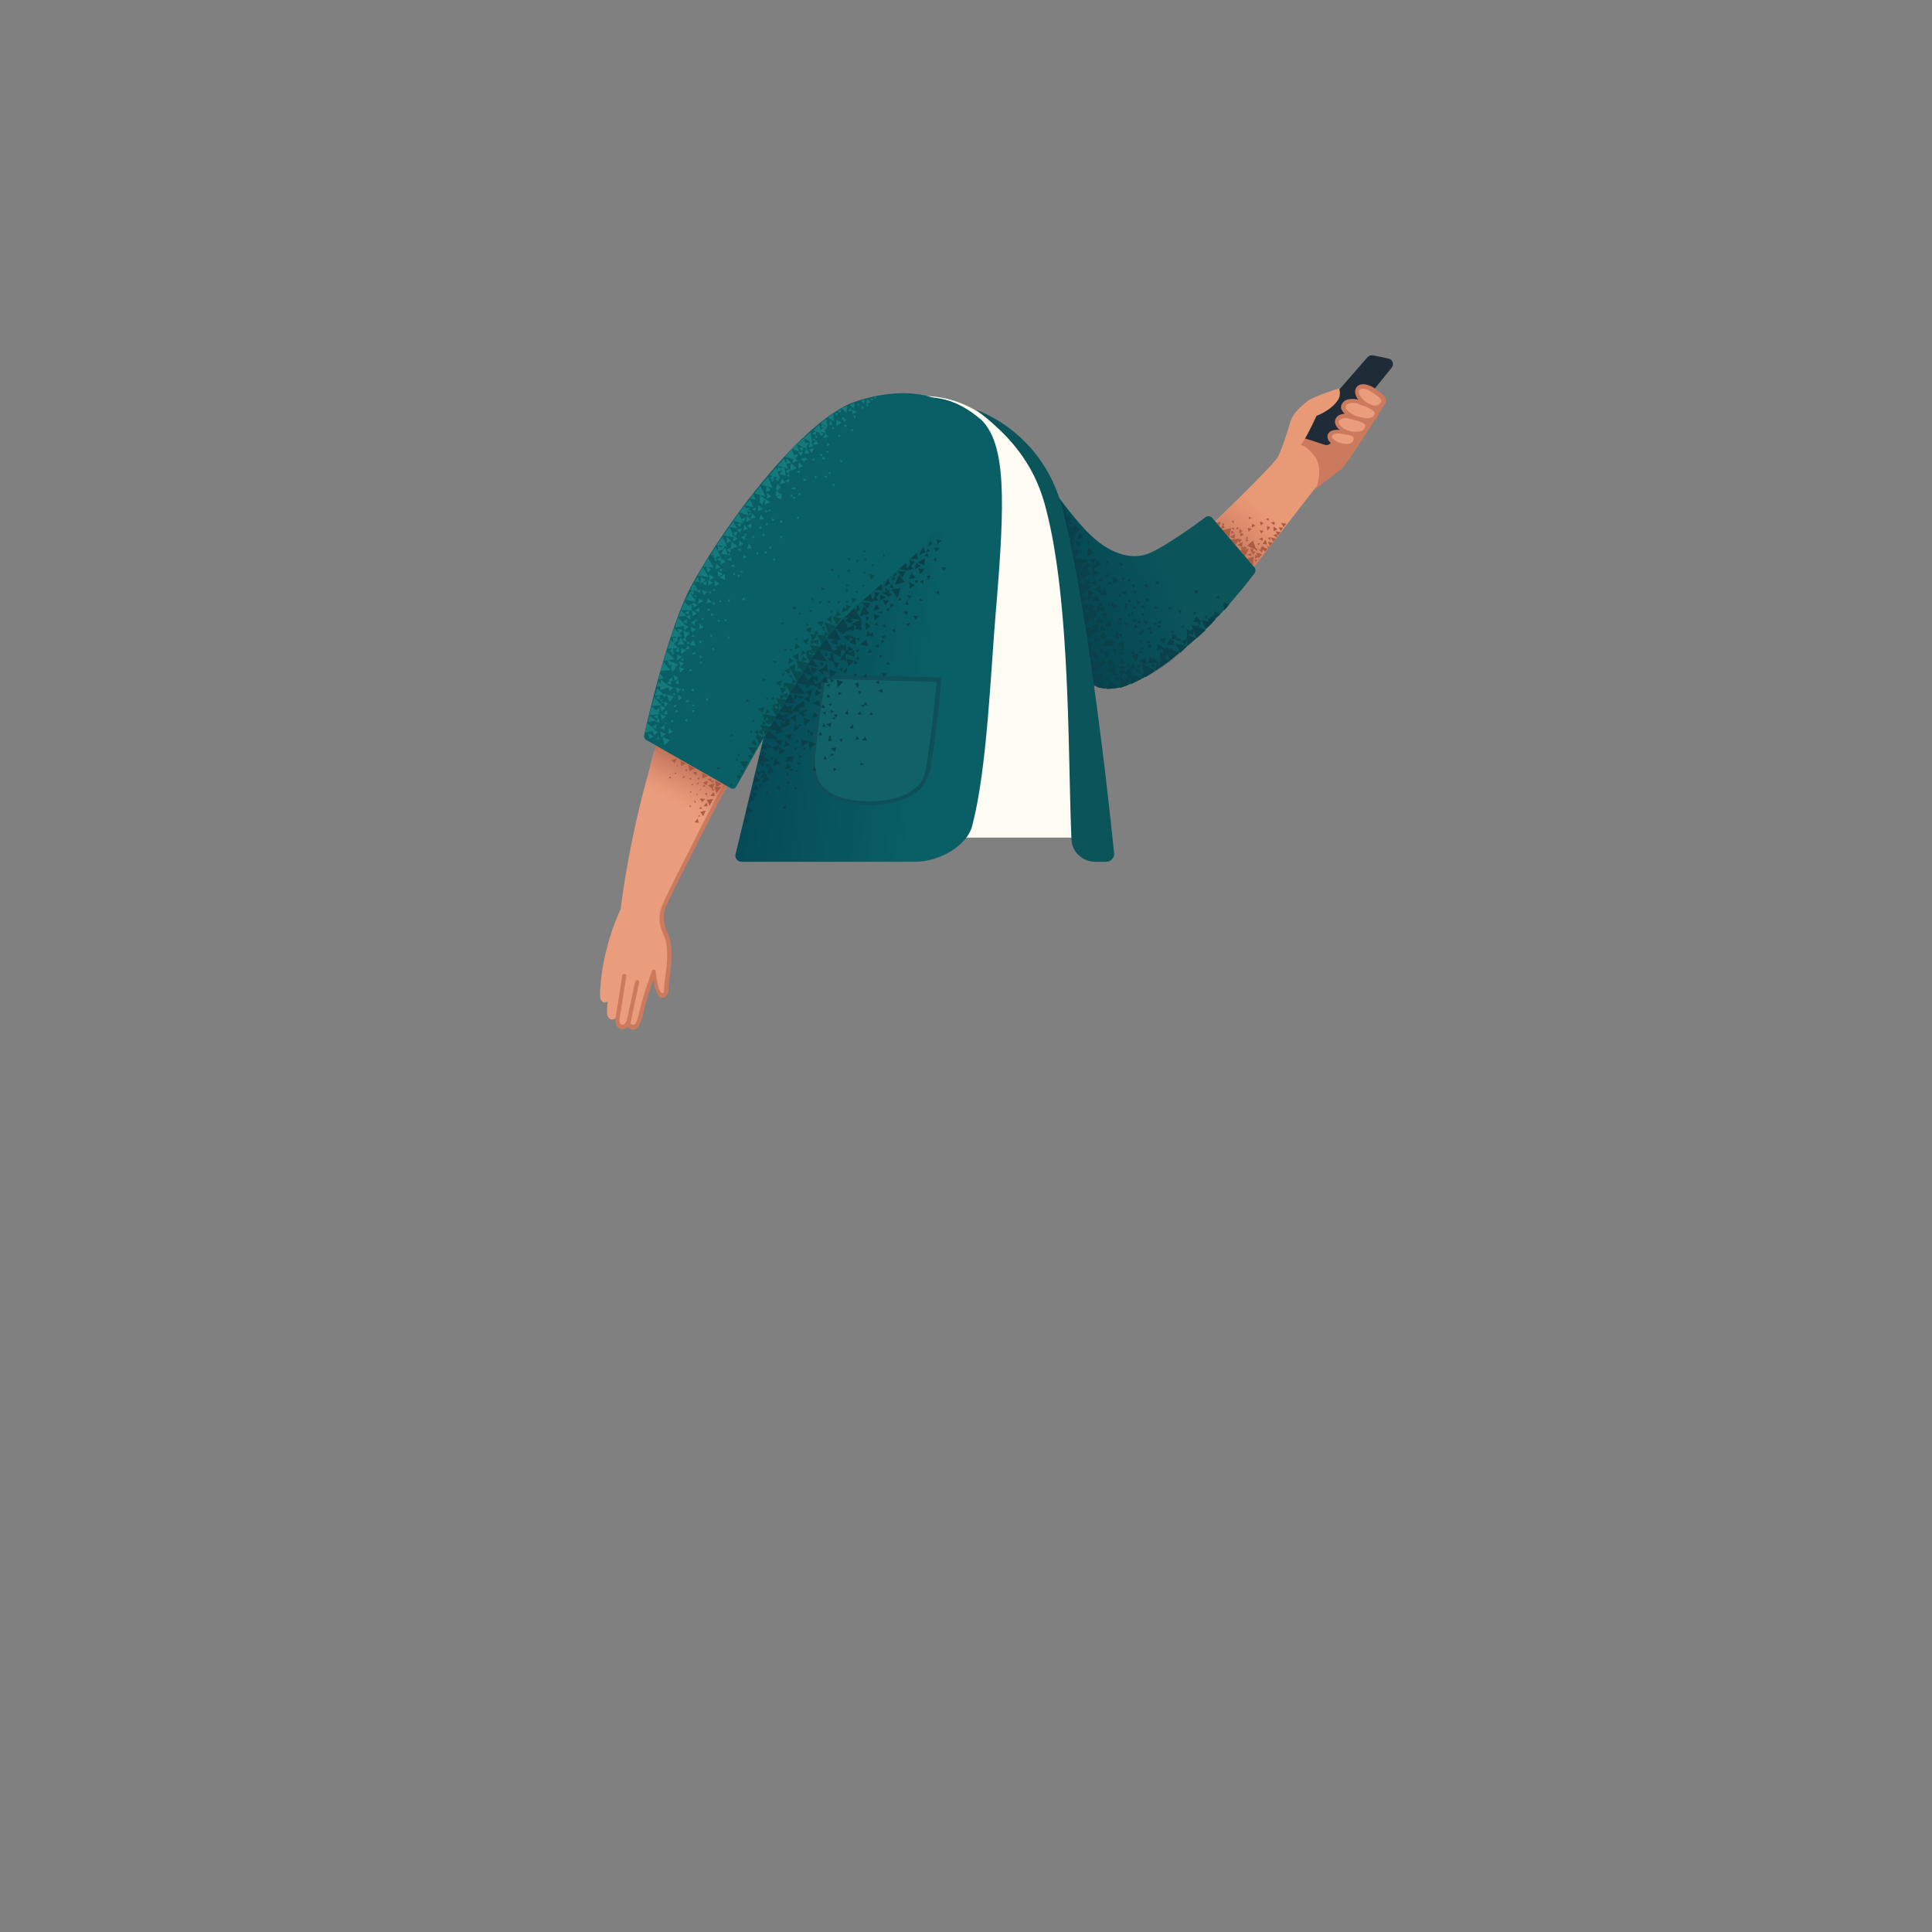 <svg xmlns="http://www.w3.org/2000/svg" viewBox="0 0 480 480" xmlns:v="https://vecta.io/nano"><rect x="0" y="0" width="480" height="480" fill="#808080" stroke="none"/><path d="M324.9 122.8l2.8-2 5.6-4.3c1.4-1.1 10.5-15.7 10.5-15.7l-8-3.3-9.8 6.4-4.2 7.7 3.1 11.2z" fill="#cc7a5e"/><path d="M341.2 88.3l3.8.8c1 .2 1.4 1.4.8 2.2l-15.2 18.8c-.4.4-.9.6-1.5.4l-6.5-2.1 17.2-19.7c.4-.4.9-.5 1.4-.4z" fill="#1f2b36"/><path d="M300.3 131.1s15.8-15.2 17.2-17.6c.7-1.2 2.5-6.5 3-8.4.6-2.4 2.7-4.1 4.3-5.4s7.9-3.2 7.9-3.2.6 1.6-.3 2.9c-1.8 2.7-5.3 3.9-5.3 3.9s-1.9 4.1-2.9 5.7l-1 1.6s1.1-.2 3.4 2.7c2.2 2.9.6 7.4.6 7.4l-16.7 21.5-10.2-11.1z" fill="#e89976"/><path d="M337.3 96.7c.8-1.3 2.9-.4 3.7.2s3.5 1.9 2.6 3.3-2.1 1.5-3.9.5-3-2.9-2.4-4z" fill="#ea9d7d"/><path d="M341.8 101.8c-.8 0-1.6-.4-2.3-.7-1.9-1-3.4-3.2-2.6-4.7h0c.3-.5.7-.8 1.3-.9 1.1-.2 2.5.4 3.2.9.1.1.3.2.5.4.9.6 2.2 1.4 2.4 2.4.1.4 0 .8-.2 1.2-.7 1.1-1.5 1.4-2.3 1.4zm-4.1-4.9c-.4.7.5 2.4 2.2 3.3 1.8 1 2.6.6 3.2-.3.1-.1.1-.3.1-.4-.1-.6-1.3-1.4-2-1.8-.2-.2-.5-.3-.6-.4-.5-.4-1.6-.9-2.4-.7-.1 0-.3.1-.5.3z" fill="#cc7a5e"/><path d="M332.1 104.7c.3-1.5 2.6-1.4 3.5-1.1s4.5.7 4.1 2.4-1.9 1.9-4 1.7c-2-.4-3.8-1.8-3.6-3z" fill="#ea9d7d"/><path d="M336.9 108.2c-.4 0-.8 0-1.2-.1-2.2-.4-4.3-2-4-3.6h0c.1-.5.4-1 .9-1.3 1-.6 2.5-.4 3.2-.2.2.1.4.1.7.2 1.2.3 2.9.7 3.5 1.7a1.64 1.64 0 0 1 .2 1.2c-.4 1.7-1.7 2.1-3.3 2.1zm-4.3-3.4c-.1.8 1.3 2 3.2 2.4 2.2.2 3.1-.1 3.4-1.3 0-.2 0-.3-.1-.4-.4-.6-2-1-2.9-1.2-.3-.1-2.05-.83-3.2-.1-.2.1-.3.3-.4.6z" fill="#cc7a5e"/><path d="M330.4 108.4c.2-1.3 2.3-1.2 3.1-1s3.5.4 3.2 1.8c-.3 1.5-1.3 1.9-3.1 1.6-1.8-.2-3.4-1.4-3.2-2.4z" fill="#ea9d7d"/><path d="M334.6 111.4c-.4 0-.7 0-1.1-.1-1.3-.1-2.6-.8-3.3-1.7-.3-.4-.4-.9-.4-1.3.1-.5.3-.8.7-1.1 1-.6 2.5-.4 3-.3.1 0 .3.1.5.1.9.2 2.3.4 2.9 1.2a1.39 1.39 0 0 1 .2 1.1c-.2 1.7-1.4 2.1-2.5 2.1zm-2.1-3.7c-.5 0-1 .1-1.3.3-.2.1-.3.2-.3.4h0c0 .2.1.4.2.5.4.5 1.3 1.1 2.6 1.3 1.9.3 2.4-.2 2.6-1.2v-.3c-.3-.5-1.6-.7-2.2-.8-.2 0-1.3-.2-1.6-.2zm-2.1.7h0z" fill="#cc7a5e"/><linearGradient id="A" gradientUnits="userSpaceOnUse" x1="314.135" y1="126.887" x2="300.893" y2="141.89"><stop offset="0" stop-color="#cc7a5e" stop-opacity="0"/><stop offset="1" stop-color="#aa5f4b"/></linearGradient><path d="M314.6 121c7.5 5.8 5.3 9.2 5.3 9.2l-8.7 11.1-9.6-11.3 9.6-9.4c.8-.6 2.5-.3 3.4.4z" fill="url(#A)"/><path d="M333.9 100.6c.6-1.4 3.2-1 4.2-.6s4.7 1.5 3.9 3.1-2.3 1.5-4.5.9c-2.3-.5-4.2-2.2-3.6-3.4z" fill="#ea9d7d"/><path d="M339.8 104.9c-.8 0-1.6-.2-2.5-.4-1.7-.4-3.3-1.4-3.9-2.6-.3-.5-.3-1.1 0-1.5.8-1.8 3.8-1.3 4.8-.9a.76.76 0 0 1 .4.2c1.6.6 3.3 1.3 3.8 2.4.2.4.1.8-.1 1.2-.4 1.2-1.4 1.6-2.5 1.6zm-3.8-4.8c-.7 0-1.4.2-1.6.7h0c0 .1-.1.3 0 .7.4.7 1.6 1.7 3.2 2 2.4.7 3.4.5 3.9-.6.1-.1.1-.3 0-.4-.3-.8-2.3-1.5-3.2-1.8-.2-.1-.3-.1-.5-.2-.4-.3-1.1-.4-1.8-.4zm-2.1.5h0z" fill="#cc7a5e"/><g fill="#ad5c44"><path d="M310.9 137.4v.8l-1-.4zm3.9-1.7l.6.1-.3.5zm-4.4-7.4l.5.5-.7.2zm-4.1 5.8l.4-.2.1.6zm6.3 1.4l-.1-.6.6.1zm2.4-1.9l.7-.1-.2.8zm4.6-3.5l-.7.9-.6-1.1zm-3.4 4.7l-.7.9-.5-1.1zm2-2.6l-.7.8-.6-1zm-4.5 1.3v.9l-.9-.5zm-.7-3.9l.9.3-.6.7zm1.8 5.7l-1.1-.2.7-1zm-.9-3.4l-.5.7-.5-.9zm-7.9-.1l.7.5-.9.4zm12.8-.7l-.6.8-.5-.9zm-8.2 5.1l.9.3-.6.8z"/><path d="M311 136.9l.9.2-.6.8zm6.4-4.2l-.2.9-.9-.7zm-8.4 3l.8.4-.8.6zm8-1.9l-.7.8-.6-1.1zm-5.9-3.7l.8.5-.9.5zm.8 7.7l.8.5-.9.5zm-2.1 1l1.7-.5-.2 2.1zm-1.8-4.9l-1 1.5-1.3-1.4z"/><path d="M306.9 132.6l-.2 1.2-1.2-.4zm1.8 2l-.1 1.3-1.2-.5zm3 4.4l.6.1-.3.6zm-4.4-8.1l.5.4-.7.3zm-1.3.4l.5-.3.1.7zm0-1.7l.5-.3.1.7zm3.3 8.6l-1.2-1.5 2.2-.4zm2.4-1.9h.7l-.2.7z"/><path d="M303.5 130.2l.6-.2v.7zm6.1 4.4l-.1-.6.7.2zm.5-.7h-.6l.3-.6zm7.3-2.4l-1 .5v-1.2zm-2.2-2.8v.7l-.7-.4zm-5.2 2.4l.9.3-.7.7zm-1.7 4.7l.9.3-.6.8zm-.7-2l.9.3-.7.8zm6.6 2.9l-1.1-.3.6-.9zm2.5-7.1l-.1.9-.9-.7zm-8.7 1.8l.7.6-.9.5zm-4.4-.9l.7.5-.9.5z"/><path d="M314.7 130.7l.9.3-.7.8zm-1.2 7l-.8 1-.6-1.4zm.3-1.2l-.3.8-.7-.7zm-10.1-4.8l2.2-.5-.5 2.3zm-1.5-1.8l1-.3-.2 1.1zm12.8 6.5l-.8.7-.4-1.2zm-6.8-4.1l.8.5-.9.5zm1.6 3.3l1.5-1.3.8 2.3z"/></g><path d="M254.7 111.9s10.5 15.6 16.2 21c5.6 5.4 11.1 6.2 15 4.4 4.1-1.9 11.1-6.9 13.6-8.8.5-.4 1.3-.3 1.7.2l10.4 12.2c.4.4.4 1.1.1 1.5-2.4 3.2-12.1 15.7-23.6 23.4-12.8 8.6-15.6 5.6-25.4-1.4-13-9-8-52.5-8-52.5z" fill="#0a545a"/><linearGradient id="B" gradientUnits="userSpaceOnUse" x1="288.718" y1="139.265" x2="245.769" y2="157.581"><stop offset="0" stop-color="#00394a" stop-opacity="0"/><stop offset=".998" stop-color="#00394a"/></linearGradient><path d="M291.5 134.3l13.2 16.3s-9.6 12-18.5 16.7c-6.2 3.3-12.2 7.1-19.9-1-13.7-14.4-3.6-43.3-3.6-43.3s4.5 7.3 10.4 11.8c2.6 2 5.7 3.2 8.4 3.5 3.7.3 10-4 10-4z" fill="url(#B)"/><g fill="#0a4049"><path d="M271.8 140.4l.4-1.6-1.4.2zm-4.8-6.7V132l-1.4.6zm3 4.5l1.7-.9-1.3-1.1zm-4.3-7.8l.8-.3-.9-.5z"/><path d="M264 126.3l.7-.1-1.1-1.4zm2 8l1.1-.3-1-1.4zm1.3-.2l2-.4-1-1.4zm-.9-2l1.7-.8-1.3-1.2zm3.1 9.4l1.7-.9-1.4-1.1z"/><path d="M268.7 142l1.8-.6-1.2-1.3zm5.7 10.2l-.1-1.7-1.3.8zm-2.8-10.2l.8-1.5-1.5-.1zm2.1 8.8l.1-1.1-1 .3zm.7 5.2l-1-.3.1.9zm5.3-5.6l-.5.8.8.1zm5.2 5.9l1.1.3-.1-.9zm-5.2-.6l.5-.8-.8-.1zm4.3 6.5l-.7-.7-.3.8zm-19-34.3l-.2-1.7-1.3.7zm1.3 8.8l.9-2.3-1.4-.2z"/><path d="M266.8 138.9l1.5-2-2.1-.6zm14.5 15.6h1.1l-.5-.9zm-6.5-15.3l.1.9.7-.4zm9.3 14l.2-.9-.8.2zm-13.7-17.8l.3-.9-.8.1zm-4.2-6.7l-2-1.2.8 3.2z"/><path d="M268.5 131.4l-3.5-.8.6 3.2zm1.7 7.8l-3.6-.7.7 3.2z"/><path d="M270.7 142.3l-3.4-.7.6 3.2z"/><path d="M271.4 145.5l-3.5-.8.5 3.4zm-4.4-11.1l.9 1.4.8-1.2zm4.9 6.6l1.8-.7-1.2-1.2zm-.5.3l.1 1.9 1.5-.8z"/><path d="M268.4 147.9l.3 1.8 1.6-1zm1.7-1.5l.5 1.9 1.3-1.1zm-.7-2.9l.2 2 1.5-.8zm4.8.9l-.7-.9-.5.9zm4.3 3.1l-.9.4.7.5zm-.4-7.8l.2 1 .7-.5zm6.6 9.9l1-.6-.9-.5zm-3.8 3.7l-.2-.9-.7.5zm7.7.9l-.9.1.4.7zm-15-6.8l-.3-2-1.5 1zm2-4.6l-.9-.2.2.8zm6.7 6.3l.3 1.1.8-.6zm-2.3-4.7h.9l-.3-.8zm-3.2 7l.2-.9-.8.2zm-8-8l2.4-.7-1.5-1.7zm-1.2-1.5l1.6-.9-1.3-1z"/><path d="M270.8 144.9l1.5.6-.1-1.4zm-3-7.9l.8.5.1-.8zm5.8 23.4l2 .1-.6-1.6zm10.4-14.9l1.1.5v-1zm-5.1-1.2l.6-.7-.8-.2zm3.5 6.9l-.6-.7-.4.7zm-3.7-4l1 .6.1-1zm-2.3 2.3l-.4.9h.8zm5.4-1.8l.6-.7-.8-.3zm-5.2-4.4v1.6l1.3-.6zm-2.3 12.2l2 .3-.5-1.7zm-1.1-7.8l1.9.2-.5-1.6zm5.2 7l.4-1.1h-1zm-1.2 5.1l-.8-.6-.2.8zm6.9-3.5l-.7.6.7.4zm2.8-11.2h1.1l-.4-.9zm-5.2 1l.3-.9-.9.2zm6 4.9l-.8-.4v.8zm-3.2-.1l-.7-.7-.3.8zm-7.7-.9l.2 1.1.9-.5zm-1.7-4.9l1 .1-.3-.8zm-4 6.6l.3-.9h-.8zm8.3-1.8l.3.8.6-.6zm4.6 4.3l.7 1.1.7-.9z"/><path d="M280.2 149.7l1-.2-.6-.7zm-1.5 8.7v-1.1l-.8.4zm-6.9-9.9l-1.4-.9-.2 1.5zm-.5 3.7l.2-1.6-1.4.5z"/><path d="M272.3 150.9l-1.4-.9-.2 1.4z"/><path d="M270.2 151.1l1 2.4 1.6-1.6z"/><path d="M268.7 149.8l.4 2.4 2.4-1.7zm3.5 2.4l1.9-.8-1.3-1.2zm0 2.8l1.9-.4-1.1-1.4zm2.5-1.2l.3-1.6-1.4.3zm-2.9.5l.1-1.6-1.3.5zm2-6.6l.8.4v-.8z"/><path d="M272.7 152.6l-3.5-.5.3 3.2zm1 2.4l-.4 1.8 1.5-.3zm3.9-.4l.4.9.6-.6zm-2.4-4.1l.8-.1-.4-.7zm-2.7 6l.7-1.5-1.9.5zm10.4.4l.2 1 .7-.6zm-2-4.3h.8l-.3-.7zm-3.1 6.3l.2-.8-.7.1zm-6.6-.3l.5-1.4-1.3.1zm.5-1.6l.8.4v-.8z"/><path d="M274.5 171.1l-.6-2.5-1.4 2.1zm-1.4-14.4l-3.5-1.1.3 3.2zm-3.1 2.4l.3 1.9 1.4-.9zm1.8-1.2l.2 2 1.5-.9zm6.4.1l-.6-1-.6.9zm3.7 3.7l-.9.3.5.7zm.8-7.7l.1 1 .7-.4zm-6.1 6.8l-.3-2.1-1.5 1zm-1.7-1.9l-.6-2-1.3 1.3zm-1.5-9.4l-1-1.8-1.1 1.5zm6 11.8l-.3-2-1.5 1zm6.8 3.4v1.2l.9-.5zm-1.4-5l1 .1-.3-.8zm-4.5 6.3l.4-.9h-.8zm-5.5-4.1l-1.4-.9-.2 1.5zm-2 2.2v-1.7l-1.3.7z"/><path d="M275.1 164.6l-1.5-.7v1.5zm-.4 2.1l2.5.7-.3-2.2zm-4.4-6.1l.4 2.9 2.1-1.3zm4.9 5.2l1.7-1-1.4-.9zm-.8-2.1l1.5-1.2-1.5-.8zm4.1 4.5l1.2-1.4-1.7-.5zm6.4-3l-.3-1.9-1.5.9zm-5.3-.4l-1.1-1.2-.6 1.3z"/><path d="M277.7 167.9l-.8-1.4-.8 1.2zm-1.2-6.4l.8.5v-.9zm-2.2 3.5l-3.5-1 .3 3.4zm5 2l1 1.5.8-1.3z"/><path d="M281.5 163.5l.9.4.1-.9zm-4.6-1.2l.5-.6-.7-.3zm3 6.3l-.5-.6-.4.6zm-1.6-6.8l1-.3-.6-.7zm-4.2 2.2v-.8l-.8.3zm6.4 2.7l-.8-.1.1.7zm-.9 2.9l.8-.4-.6-.5zm-5.2-2l-3.2-.2.6 3.1z"/><path d="M278.3 170.9l2-.7-2-2.3zm3.1-3.3l-.9-1.7-1 1.4zm-1.8-2.1l-1.7.1.8 1.3zm-3.6 2.6l-1.6.1.7 1.3z"/><path d="M280.9 168.2l-1.7.3.9 1.2zm-2.5-.2l-1.6.4.8 1.1zm-2.7 1l-.7 2.2 3-.4zm4.9-2.6l1.7-.4-.9-1.3zm-2.1-3.4l.7-.7-.9-.4zm-2.7 4l-.4-.8-.5.7zm7-.8l-.8.3.5.6zm-1.1-10l1-.4-.7-.6z"/><path d="M277.7 158.7l-.1-.9-.7.4zm6.6 2.3l-.8-.2.2.8zm.9 6.5l-1.5.1.1 1zm-2-.2v-.9l-.7.3z"/><path d="M280.5 167l.5 3 2.7-1.4zm3.2-2.2l.8 3.5 2.5-1.6z"/><path d="M287 166.7l1.6-1.1-1.3-.7zm-1.9-1.7l1.8-.7-1.2-1.2zm-1.6.3l-1.1-.1.3 1zm5.2-.8l-.3.9.8-.1zm-5.8-5.2l.8.5.1-.8zm.1 3l-1.9.6 1.2 1.4zm7.6-2.8l1 .6.1-1zm-4.9-1.8l.7-.7-.8-.3zm2.5 7.3l-.5-.8-.5.6z"/><path d="M286.5 163.2l-.4 1.6 1.5-.3zm3.4-1.4l-1.4.8 1.2.9z"/><path d="M288.2 161.8l.1 1.6 1.3-.6z"/><path d="M289.1 163.6l1.9-1.9-2.2-.8z"/><path d="M288.2 165.9l2.4-1.7-2.2-1.3zm1.1-4.8l-1.6-1.1-.3 1.7zm2.6-.9l-1.2-1.5-.8 1.5zm-2.1-1.8l-1.6.4.9 1.1zm1.6 2.4l-1.5.6 1 1zm-5.8.1l.3-.9-.8.1z"/><path d="M289.5 160.7l1.1 3.5 2.4-2zm1.4-1.6l1.6-.6-1.1-1.1zm-3-2.8l.5-.9-.9-.1zm-1.7 4.5l-.6-.6-.3.7zm6.6-2.4l-.7.5.6.4zm-2.4-6.8l.8-.6-.8-.4zm-3.1 3.7l-.3-.8-.5.6zm7 0l-.8.2.4.6z"/><path d="M295 158.8l-1.4.5.9.9zm-1.5.6l-.2-.9-.6.5zm-1.4.5l1.1 2.3 1.7-1.6zm4.4-3.7l-1.4.9 1.3.8z"/><path d="M294.8 156.3l.2 1.6 1.3-.8zm9.4-4.7l1.2-1.4-1.5-.5z"/><path d="M295 160.5l2.2-1.9-2.3-1zm7-6.6l-1.9-.3.5 1.6zm-3.5.6l-1.3-1.4-.7 1.5zm-.5.7l-1.5.6 1.1 1z"/><path d="M296 155.2l1.3 3.4 2.3-2.1zm5.5-1.7l1.6-.7-1.2-1zm-8.4-1l.5-.9h-.9zm-1.3 4.6l-.6-.6-.3.8zm6.4-2.7l-.7.4.7.5zm-.8-6.8l.1-1-.9.2zm-.1 4.7l-.7-.3v.8zm5.5-4.4l-.6.6.7.3z"/><path d="M302 152.8l-1.4.6 1 .9zm-2 .8l-.2-.8-.6.5zm-1.5.4l1.1 2.3 1.7-1.6z"/></g><path d="M265.5 139.7c-.8-4.2-2.4-8.5-4.2-12.9-7.4-17.7-18.3-29-33.2-28.4-3.6.1-15 2-21.4 28.4-.9 3.3-15.5 81.3-15.5 81.3h79.3c0 0-4.9-67.5-5-68.4z" fill="#fffdf3"/><path d="M259.7 125.8c6.3 23.2 5.6 62.4 6.5 82.7.1 3.1 2.7 5.6 5.9 5.6h2.73a1.96 1.96 0 0 0 1.96-2.16c-1.1-10.84-6.32-59.74-12.78-85.34-4.6-18.3-19.4-24-21.5-24.8 8 6.2 14.2 12.8 17.2 24z" fill="#0a545a"/><linearGradient id="C" gradientUnits="userSpaceOnUse" x1="234.2" y1="159.727" x2="153.151" y2="149.542"><stop offset="0" stop-color="#0a5f66"/><stop offset=".998" stop-color="#00394a"/></linearGradient><path d="M247.5 150.9c2.2-26.4 2.5-40.5-3.7-46.6-6.8-5.8-11.8-5.8-17.4-5.6-3.6.1-16.7 1.7-23.1 28l-20.56 85.56c-.23.94.5 1.84 1.45 1.84h43.3c5.5 0 12.8-3.7 14.1-9.1 3.7-14.3 4.5-37.7 5.9-54.1z" fill="url(#C)"/><path d="M233.3 168.9s-1.4 15-2.9 22.8c-1.1 5.6-7.6 8.3-16.2 7.8s-12.5-4.1-12.2-10.5 2.7-20.8 2.7-20.8l28.6.7z" fill="#106268"/><path d="M216.2 200c-.6 0-1.3 0-2-.1-8.7-.5-13-4.2-12.7-11 .3-6.4 2.7-20.7 2.7-20.9l.1-.4 29.6.7v.5c0 .2-1.4 15.1-2.9 22.8-1.1 5.3-6.7 8.4-14.8 8.4zm-11.1-31.3c-.4 2.4-2.4 14.6-2.6 20.3-.3 6.2 3.5 9.5 11.7 10 8.7.5 14.7-2.3 15.7-7.4 1.3-6.9 2.6-19.5 2.8-22.2l-27.6-.7z" fill="#0e4f59"/><g fill="#0a4049"><path d="M210.4 162.1l1.6-.8-1.2-.8zm-.9-4.6l1.3-1-1.3-.6zm4.2 2.6l2 .5-.5-1.8zm-1.3-1.9l-1.4 1.4 1.7.6zm-.1-2l1.8.4-.3-1.7zm-8.6 13.3l2 .2-.5-1.7zm6.1-15.4l1.7.9.1-1.7zm4.4-4.4l1.2 1.6.8-1.5z"/><path d="M207.9 156.5l1.6 1.2.4-1.6zm1.5 1.6l1.4 1.2.6-1.6zm1-2l1.7.8.1-1.7zm-2 5l1.9.6-.2-1.7z"/><path d="M207.5 160.9l1.7.8.1-1.7zm7.6-4.4l1.3-1.1-1.4-.6zm3.5-7.3l1.5-.8-1.3-.8zm-1.3 4.9l1.3-1-1.5-.6zm4.5-10.7l1-.6-.4-.6zm-2.2 2.3l1.5-.7-.5-1.3zm.3 4.8l1-1.3-1.5-.2zm-2.3-1.9l1-1.3-1.4-.3zm-8 14.3l1.6-.5-1-1zm5.6-8.6l.8-.8-.9-.4zm-3 4.4l-.5-.9-.5.7zm7.8-.8l-1 .3.6.6zm-2.6 11.6l1 .5v-.9zm-5.1-1.3l.6-.7-.8-.2zm3.3 7l-.6-.8-.4.8zm1.1-18.2l-.6 1 1 .1z"/><path d="M218.4 152.1l.7.5.2-.8zm-7.2 2.6l.8-.4-.7-.5zm1.2-2.2l1.2-1.1-.5-1.1zm1.2.6l2.4-.7-1.4-1.8zm-2 1.9l2.3 1.2.1-2.3zm5.4-3.3l1.6-.4-.9-1.2zm-.5-2.3l1.7-.2-.8-1.2zm.8 11l.9.6.2-1z"/><path d="M213.3 163l-.7.8.9.1zm5.7-3.1l.8-.6-.8-.4zM206.3 188l.9-.5-.7-.4zm-17.8 7.5l.9-.3-.6-.6zm26.5-39.9l.8-.5-.6-.5zm-1-1.5l-1.8-3.1-2.3 2.4zm-2.9 2.7l-1.6-3.2-2.1 2.6zm8.1-9.4l1.8.9v-1.8z"/><path d="M219.3 146.6l-.3-1.5-1.7 1.5zm2.8-.4l-.6-1.1-.5.9zm-20.3 32.2l1.4-.5-.9-1zm15.1-28.8l-.6-2.1-1.9 1.6zm-8 9.4l-1.5-2.9-1.9 2.5zm-1.8 3l-1.8-3.3-2 2.6z"/><path d="M205.5 164.3l-2.1-3-1.8 2.4zm10-7.7l-.2 1.6 1.4-.4zm-5.1 5.9l1.9.7-.1-1.7zM198 175.1l1.8.8v-1.8z"/><path d="M202 174.7l1.7.8-.1-1.6zm7.9-12.4l-1.2 1.5 1.6.5zm-8.1 1.4l-1.2 1.5 2.8.6zm3.6 1.3l-1.3 1.5 1.7.5zm1.5-2.5l-1.2 1.5 1.6.5zm2.3 4.6l.2-1.2-.9.2zm0 5.2l-.9-.4v.8zm6-5l-.7.8.9.2zm-10.9-1.7l.3-1.1-1 .2zm0 5.3l-.9-.5v.9zm6.1-5l-.7.7.8.3zm2.6 11.6l1.1.1-.4-.9zm-5.3.8l.4-.8h-1zm5.8 5.2l-.8-.5-.1.9zm-7.2-15.1l1.6-1.5-1.9-.6zm1.8 2.4l1.4-1.4-1.6-.5z"/><path d="M201.8 167.6l1.4-1.4-1.7-.5zm8.9-1.9l1.5-1.5-1.8-.5zm-10.8 14.6l1.4-1.4-1.6-.6zm21.2-15.3l-.6-.6-.3.7zm-8.8-1.1l-.2 1.1 1-.1zm.3-5.2l.9.4.1-.8zm-6.2 4.5l.7-.7-.8-.3zm19-15.3l.6.9.6-.8zm-3.9-3.6l1-.5-.6-.5zm-.6 7.7l-.1-1-.7.5zm3.6-.1l.6.9.6-.8zm-3.8-3.7l.9-.4-.5-.5zm-.6 7.7l-.1-.9-.8.5zm2.9-14l1.2 1.6.8-1.5zm4.3-.5l1.5-.8-1.2-.8zm-1.3 4.9l1.3-1-1.4-.6zm4.5-10.6l1.1-.7-.5-.6zm-2.2 2.2l1.6-.7-.5-1.3zm.3 4.8l1.1-1.3-1.5-.2zm-2.3-1.9l1-1.3-1.4-.3zm-5 10.3l.8-.8-.9-.4zm-3 4.4l-.5-.9-.5.7zm7.8-.7l-1 .2.6.7zm-.7-5.6l-.6 1 1 .1z"/><path d="M227.2 144.3l.6.6.3-.8zm-7.3 2.6l.8-.4-.7-.5zm2.4-1.6l2.5-.7-1.4-1.8zm.7 3.3l.7-2.5-2.3.3zm2.8-4.7l1.6-.4-.9-1.2zm-.6-2.2l1.7-.3-.8-1.2zm2.8-2l1.7.8.1-1.8zm0-.8l-.3-1.6-1.6 1.5z"/><path d="M230.8 138.4l-.5-1.1-.6.9zm-5.2 3.4l-.6-2.1-1.9 1.6zm8.3-.9l.6 1 .6-.9zm-3.8-3.6l.9-.4-.5-.6zm-.6 7.8l-.2-1-.7.4zm1.2-1l.5-1.1h-1zm-1.4 5.1l-.7-.6-.2.7zm4-2.5l-.8.5.8.5zm-.7-8.2l-.8.6.8.4zm.8-2.3l-1.3-.2.4 1.1zm.5-2l-1.3-.1.4 1.1zm-7 18.8l.6 1 .6-.9zm-3.8-3.7l.9-.3-.5-.6zm-.6 7.8l-.2-.9-.7.4zm-11.9 19.3l-.7.9.9.3zm2.5-4.7l.5.8.4-.8zm-7.7 1.7l.9-.3-.7-.7zm4.7-7.3l-.7.9.9.3zm2.5-4.7l.5.8.4-.8zm-7.7 1.7l.9-.3-.7-.7zm1.6-1.1l2.3 1.2.2-2.3zm-.2-2.4l1.8.6-.1-1.7zm.7 4.8l.7 1.6.9-1.2zm11.4-1.7l.3.8.6-.6zm.6 4.4l.5 1.1.8-.8zm-3.5-4.9l1.1-.1-.4-.8zm-2.3 8.4l.1-1.1-.9.4zm-8 9.3l1.1.8.3-1.1zm-5.3-2.8l.9-.6-.8-.5zm1.9 8.6l-.4-1-.7.7zm2.8-18l-.1-1.8-1.2.7zm-3.1 1.8l1.3-.9-1.2-.8z"/><path d="M203.1 169.4l-.1-1.6-1.2.7z"/><path d="M201.7 167.9l-1.3 2.2 2.3.2zm-1-2.6l-1.3 1.8 2.6.8z"/><path d="M202.1 170.2l1.7 1 .2-1.7zm-2.2 1.7l1.5 1.1.4-1.7zm2.6 1.1l1.4-.8-1.1-.9zm-2.3-1.9l1.3-.9-1.2-.8z"/><path d="M206.3 168.6l.1 1 .8-.5zm-4.8 1.7l-1.9-3.1-1.8 2.5zm-7.2 9.1l.8-.5-.7-.7zm-.1-1.6l1.2 1 .4-1.4z"/><path d="M195.3 175.7l1.3.9.2-1.4zm-.4 3.1l1.1.8.3-1.2zm5-2.6l-1.5.9 1.3.9zm-9 9.7l-1.3-1.2-.5 1.5z"/><path d="M197.8 177.5l-1.5.9 1.4.9zm3.4-4.8l-1.5 1 1.4.8zm3.3 2.2l-.4.9.9.1zm.8-4.7l.7.5.2-.8zm-6.1 3.4l.7-.5-.8-.3zm4.6 8.2l-.4.9h.9zm.6-4.7l.7.4.1-.8zm-6 3.6l.7-.5-.7-.3zm6.3-1.1l-.4.9.9.1zm1.1-4.7l.6.5.3-.6zm-6.4 3.3l.7-.5-.6-.5zm-3.5-.6l1.3-.5-.9-.9z"/><path d="M196.6 176.8h2.1l-.7-1.7z"/><path d="M198 176.4l1.2-.7-1-.6zm-.8-2.5l1.3-.8-1.1-.8zm1.2-1.1l.4.9.5-.6zm1.5-.4l-1.9-2.6-1.8 2.4z"/><path d="M197.7 174.8l-1.4-2.5-1.5 2.3zm-1.1 2.4l-1.6-2.4-1.4 2zm-1.7 1.7l-1.3-2-1.3 1.7zm2.3 2.8l1.4-.8-1.1-.8zm-3.2-.6l1.4-1-1.4-.7z"/><path d="M194.9 180.7l1.5-.8-1.3-.9zm-.1 2l1.6 1.2.3-1.7zm-2.3 1.3l1.3 1.3.7-1.5zm2.2 1.7l1.5-.6-1-1.1zm-1.8-3.2l1.4-.8-1.2-.8zm5 3l-.7.5.7.4z"/><path d="M194.6 181.9l-2.2-3.1-1.5 2.3zm-1 3.3l-1.7.5 1.1 1.2zm2.1 3.1l-.5.9.8.2zm1.9-4.4l.6.7.3-.7zm-6.8 2.1l.8-.5-.6-.5zm2.8 9.1l-.7.8.9.3zm2.5-4.1l.5.8.4-.7zm-7 1.1l.8-.3-.5-.6zm6.7-.3l-.6.8.8.3zm2.5-4.1l.5.7.4-.6zm-6.9 1l.8-.2-.5-.6zm26.8-17l1.1.5-.1-1.1zm-5.2-.8l.5-.7-.9-.1zm4 6.7l-.6-.7-.4.8zm-9.9 14l.8-.5-.8-.4zm7.1-7.7l1.2.1-.4-1z"/><path d="M209 184.4l.4-.9-.8.2zm5.6 5.5l-.8-.5-.1.7zm-13.5-3.8l1.5-1.3-1.7-.7zm-9 4.3l1.8-.8-1.4-1.1zm-2.7 4.1l1.8-.9-1.3-1.1zm1.6-4.2l-.3 2 1.7-.5zm2.5-4.8l.1 2 1.5-1zm-8.4 17.6l-.2 1.3 1.2-.3zm.2-.8l1.8-.8-1.4-1.1zm13.9-16.7l1.6-1.4-1.7-.6zm-12.1 9.1l1.8-.9-1.4-1.1zm-1.2 4.8l1.8-.9-1.3-1.1zm1.5-1.4l.6-1.1-1.3-.1zm1.1-5.1l.7-1.1-1.4-.1zm1-2.5l.6-1.1-1.4-.1zm22.3-10.6l-.7 1 1 .1zm2-4.8l.6.7.4-.7zm-7.5 2.1l.8-.4-.6-.5zm.1 8.7l1 .9.4-1.1zm-5.1-2.9l.9-.7-.9-.5zm1.5 8.6l-.3-1-.7.7zm2.1-3.9l-.3 1 .9-.1zm.8-4.7l.7.6.1-.9zm-6.1 3.5l.7-.5-.7-.3z"/><path d="M206 183.1l-.2 1.1.9-.2zm.7-4.7l.6.4.2-.7zm-6 3.8l.6-.6-.7-.3zm-5.5 6l1.5 1.3.5-1.7zm-.2 3l1.6-.5-1-1.1zm-8.1 5.2l1.6-.3-.8-1.2zm2-3.2l1.7-.2-.8-1.3zm9.3-2.1l-.8.5.8.4zm-2.3 2.8l-.6.8.9.2zm2.1-4.3l.5.6.4-.7zm-6.9 1.7l.8-.4-.5-.5zm4 8.7l-.6.8.9.2zm2.1-4.3l.5.6.4-.7zm-6.9 1.7l.8-.4-.5-.5zm.4-6.3l.6-1.2-1.1-.1zm-1.2-2.9l.9-1.1-1.2-.4z"/><path d="M190.4 184.5l-.2.9.8-.2zm3-.7l-2.5-2.5-1.2 2zm-2.2 5.1l-2.4-1.6-.5 2.6z"/></g><path d="M161.5 190.6c-5.5 19.1-7.3 35.3-7.3 35.3s-4.5 8.9-5.1 20.3c0 .8-.2 2.1.6 2.7.7.5 1.3-.2 1.3-.2s-.4 3.1 0 3.8c.8 1.6 2.15.3 2.15.3s-.05 2.1 1.25 2.5c1.2.3 1.7-1.2 1.7-1.2s.4 1.3 1.5 1.2c.8-.2 1.5-2.6 1.9-5.2.3-2.1 2.4-7 2.7-8 .2-1 1 1.6 1.3 3.2.5 1.7 2 3.1 2.1 0s.6-5.7.6-6.6c-.1-.8.1-4-.7-6.2-.5-1.4-1.6-3-.7-6.3 1.8-5.4 11.4-23.1 16-31.8 2.3-4.3 8.2-15.6 10.9-18.6 6.3-10.5-22.9-16.3-30.2 14.8z" fill="#ea9d7d"/><g fill="#cc7a5e"><path d="M156.33 255.5l-.43-.4c-.4.4-.9.7-1.5.6-1.97-.5-1.4-2.8-1.4-3.1s.3-.5.5-.5c.3 0 .53.3.5.5-.1.8-.25 1.82.6 2 .53.06 1.1-.82 1.2-1.14.06-.22.1-.06.4-.06.2 0 .4.2.4.5 0 .1.1.5.3.6.1.1.3.1.6.1.5-.1.87-1.23 1.44-3.64.85-3.6 2.96-9.56 3.06-9.76a.55.55 0 0 1 .5-.3c.2 0 .4.2.4.4.2 1.8.7 5.15 1.5 5.4.7.2.6-.8.6-1.1 0-.6.1-1.3.2-2.3l.1-.7c.4-2.9.9-7.2-.3-10-1.2-2.7-1.3-4.1-1-5.9.1-1.4 3.3-7.7 7.7-16.3l1.7-3.4c10.2-20.1 17.4-31.8 17.5-31.9.1-.2.5-.3.7-.2s.3.5.2.7c-.1.1-7.2 11.8-17.5 31.8l-1.7 3.4c-3.3 6.5-7.5 14.6-7.6 15.9-.2 1.7-.1 2.9 1 5.4 1.3 3.1.8 7.4.4 10.5l-.1.7c-.1 1-.2 1.7-.2 2.3-.02 1.58-.68 2.15-1.22 2.24-.6.1-.94-.13-1.14-.33-.7-.7-1.24-2.62-1.35-4.14-.8 2.1-1.92 5.44-2.4 7.73-.6 2.92-1.57 5.66-3.67 4.4z"/><path d="M156.1 254.7h-.1c-.3-.1-.4-.3-.4-.6l2.2-10.2c.1-.3.3-.4.6-.4.3.1.4.3.4.6l-2.2 10.2c-.1.2-.3.4-.5.4zm-2.6-1.6h0c-.4.18-.5-.02-.5-.6l1.6-10.1c0-.3.3-.5.6-.4.3 0 .5.3.4.6l-1.6 10.1c0 .2-.2.4-.5.4z"/></g><linearGradient id="D" gradientUnits="userSpaceOnUse" x1="167.288" y1="199.4" x2="174.032" y2="185.356"><stop offset=".005" stop-color="#cc7a5e" stop-opacity="0"/><stop offset=".924" stop-color="#aa5f4b"/></linearGradient><path d="M163.2 184.6l-3.9 14.2 15.2 7.6 6-11.2z" fill="url(#D)"/><path d="M238.9 104.1c5.1 8.4-.6 24.7-15.7 37.4-6.1 5.2-13.9 11.6-18 17-7.7 10-21.4 35.7-22.4 37.1a.95.95 0 0 1-1.3.2l-21-12c-.4-.3-.6-.8-.4-1.4 0 0 5.7-26.2 11.9-37.3 9.8-17.6 27.9-40.5 39.9-45.1 9.3-3.4 21.9-3.8 27 4.1z" fill="#0a5f66"/><g fill="#147a7c"><path d="M188.6 124.7l.8.7.3-1.2zm2.2-2.5l.4-.5-.7-.2zm-4.4 1.7l1.3.2-.5-1.4zm3.6 1.5l1.3-.6-1.2-.9zm-1.7 1.6l1.2-.5-1.1-1zm2.2-3.1l1.1-.5-1-1zm7.3 4.8l.7.3v-.8zm-8.9-8l-1.4 1.9 2.6.7zM199 114l.8.8.4-1.1zm-1.9-.9l.7.8.5-1.1zm1.4-1.8l.7.8.5-1.1zm-.2 1.1l.7.9.5-1.1zm0 3.9l1.2-.4-1-1zm-3-1l1.2-.3-1-1.1zm-2.3 1.9l1.3-.3-1-1.1zm5-6.9l-1.2 1.2 1.8.8zm1.9 2.5l1.2-.2-.9-1.2zm-3 2.2l1.3-.5-1-1zm4-3.8l1.2-.4-.8-1.1zm-8.2 12.1l1.2-.5-1.1-.9zm2.4-3.4l-.8-1-.6 1.4zm-1 1.3l-.9-1-.5 1.4zm1.1-4.2l.7.7.4-1.1zm5.8-5.3l.7.8.5-1.1z"/><path d="M199.7 110.1l.6.9.7-1zm-7 11.3l.5.6.4-.7zm3.2-3.7l-.4.5.7.2zm1.8 6l-.6-.4v.7zm-4.8-.2l1.2.6.1-1.5zm5.6-1.1l-.2.6.7-.1zm1.1-3.6v.8l.8-.4zm4.9-5.4l-.3.7h.9zm4.8 1l-.6-.1.2.7zm-6.3 4l-.6-.1.1.7zm2.4.3l-.1-.6-.6.4zm1-1.4l-.6.1.4.6zm.9 2.8l-.6.2.5.5zm-13.6-3.8l.8.8.4-1.1z"/><path d="M193.6 117.8l1.6.4-.2-1.9zm2.7-.8l1.6-.7-1.4-1.3zm-7.5 7.9l1.4-.8-1.4-1.2zm3.8-6l.7.7.5-1.1zm-1.4-.3l.9.7.3-1.2zm11.2-4.2l-.2-.6-.5.5z"/><path d="M191.8 119.8l.5-.6-.7-.1zm5.3-3.5l.6.2-.1-.7zm-6.8 5.9l1.2-.5-1.1-1z"/><path d="M190.8 118.5l-1.6 2 2.7.7zm2-2.3l-1.6 1.9 2.6.7zm2-2.3l-1.6 1.8 2.6.7zm2-2.3l-1.8 1.9 2.6.7zm2.9-2.7l-1.7 1.5 2.5 1.1zm-2.1 12.7l-.1-.6-.6.4zm-1.5-1.6v-1.1l-1 .6zm2.6-2.4v-.7l-.8.3zm-1.8 5.8v-.6l-.6.4zm8.5-13.3l.1.8.7-.5zm4-6.5l-.2.7h.9zm3.2-.2l-.6-.1.3.7zm2.1-2.3l-.7-.1.1.7zm2.3-2l-.7-.2.2.7zm-8.2 9.4l-.2-.6-.5.6zm-1.5-1.9l-.3-.6-.4.4z"/><path d="M207.8 104.4v1.4l1.3-.8zm4 2.1l-.5.3.6.4zm4-6.2l-.7.2.5.6zm1.9-1.8l-.6.2.4.5zm-7.6 7.7l.3-.6-.7-.1zm-.3-1.3l.4-.6-.6-.1zm-4.3 7.7l.4-.4-.6-.2zm-8.2 9l-.2-.5-.5.4zm10.2-18.9l.3.6.5-.7zm-1.6 2.9l1-.1-.5-1zm-1.9.7l.9-.2-.7-.9zm4.1-4.2l.7.5.2-.9zm-2.3 6.4l-.7-.8-.6 1.2zm-2.5 1.8l-.6-1-.7 1.2zm1 3.1v-.7l-.7.3zm-4.2 1l.5-.2-.4-.5z"/><path d="M201.9 109.1l.3.5.4-.5zm2.7-3.1l.6.7.4-1z"/><path d="M203.7 107.2l1.4.3-.3-1.5zm-.2.5l.7.6.4-.8zm-1.7-.1l.7.6.4-1.1zm1 1.4l.3-.6-.6-.1z"/><path d="M201.4 107.4l-1.7 1.4 2.1 1.3zm2.1-1.9l-1.4 1.4 2 .8zm1.8-1.4l-1.4 1 1.7 1zm5.2-3.2l-1.4.5 1.2 1.2zm-3.5 1.9l-1.3.9 1.5 1zm6.2-2.6l-.2.5.6.1zm-1.5 1.6l.1 1.1 1.1-.6zm3.7-2.6l-.2 1.1 1.1-.4zm-4.6 2.9h.8l-.3-.9zm1.5-2l-1.1.5 1 1zm2.5-.9l-.9.4.8.7zm-40.3 45.7l.9.6.2-1.1zm1.6-2.7l.3-.7h-.7zm-3.5 2.3l1.2.1-.4-1.3zm3.4 1l1.1-.7-1.2-.8zm1.7.2l1-.7-1.2-.8zm-1.4-1.5l1.1-.7-1.2-.8zm8 4.7l.7.3v-.9zm-9.7-8l-1.2 2.1 2.7.4zm9.5-7.5l.8.8.4-1.2zm-2-1l.7.8.5-1.2zm1-2.2l.8.8.3-1.1zm0 1.4l.8.7.4-1.1zm.5 4.1l1.1-.5-1-1zm-3.1-.8l1.2-.4-1.1-1.1zm-2.2 2.1l1.2-.5-1.1-1zm3.9-7.5l-1 1.4 1.9.4zm2.5 2.3l1.2-.4-1-1zm-2.6 2.7l1.2-.6-1-.9zm3.3-4.8l1.2-.6-1.1-.9zm-6.9 13.6l1.1-.7-1.3-.7zm1.8-3.7l-1-.9-.3 1.5z"/><path d="M179 140.9l-1-.8-.3 1.4zm1.5-4.3l.9.7.2-1.2zm5.1-6l.9.7.3-1.2zm-1.5-1.6l.7.7.5-1.2zm-5.5 12.5l.6.6.3-.9zm2.5-4.1l-.3.5h.7zm2.8 5.5l-.7-.1.2.7zm-5 .6l1.2.6v-1.6zm5.1-1.8v.6l.6-.2zm.7-3.7v.8l.8-.4zm4.9-5.6l-.3.7.8.1zm4.8.8l-.6-.1.2.7zm-5.9 4.1l-.6-.1.1.7zm2 .2l-.2-.6-.5.4zm1.1-1.7l-.6.2.5.5zm1 2.9l-.6.2.4.5zm1.1-9l.6.2v-.7zm-1.9-.9v.7l.7-.3zm-.8-2.3v.6l.6-.2zm-.8 4l.7-.1-.4-.6zm-1.6-1.4l1.2-.1-.7-1.2zm-3 7.2l1.2-.1-.7-1.2zm4.4-9l.7-.1-.3-.6zm-11.2 8.7l.8.7.4-1.1zm.3 1.6l1.6.2-.5-1.8zm2.5-1.1l1.5-.7-1.4-1.3zM174 145l1.3-.9-1.2-.8zm4.1-6.1l.9.6.3-1.2zm-1-.6l.8.7.3-1.2zm10.4-4.7l-.3-.6-.4.5z"/><path d="M177.8 139.5l.3-.5-.7-.1zm4.6-3.8l.6.2-.2-.7zm-6.7 6.5l1-.7-1.2-.8z"/><path d="M175.9 138.7l-1.2 2.1 2.7.2zm1.9-2.8l-1.2 2 2.5.5zm1.7-2.5l-1.4 2 2.6.4zm1.8-2.5l-1.6 2.1 2.6.5zm2.2-3.4l-1.2 1.9 2.4.7zm-1 13.3l-.1-.6-.6.4zm-.7-1.4l-.2-1-1 .7zm2.2-2.5l-.1-.7-.7.4z"/><path d="M182.6 142.9l-.1-.6-.5.4zm-.3-2l-.3-.6-.5.4zm5.5-12.4l-.9-.9-.4 1.3zm1.4 2.9l-.1-.7-.7.4zm-4.2 1.7l.6-.2-.4-.5zm1.1-5.5l.3.4.3-.6zm.8-1.2l.6.6.3-.9zm-1.8 0l.8.7.3-1.1z"/><path d="M186.4 127.4l.3-.5-.7-.1zm-1.3-1.8l-1.4 1.7 2.3.8zm1.3-1.5l-1.3 1.4 2.1.6zM166.1 169l.9.3v-1.1zm.7-3.7l.1-.7-.7.2zm-3.2 3.5l1.3-.3-1-1.2zm4.1.4l.9-.8-1.3-.7zm1.3-2.1l1-.9-1.3-.5zm-2-.2l.9-.9-1.3-.6zm4.7 4.6l.7.3-.1-.9zm-6.9-7.1l-.8 2.3 2.6-.2zm6.9-9.7l.9.6.1-1.3zm-2-.2l.9.4.1-1.1zm.5-2.2l.9.4.1-1.1zm.3 1l1 .6v-1.3zm1.4 3.8l1-.7-1.3-.7zm-3.2.4l.9-.9-1.3-.5zm-1.3 2.4l1.1-.8-1.4-.7zm1.8-8.3l-.6 1.6 1.9-.2zm2.9 1.5l1-.7-1.2-.8zm-2 3.4l1-.8-1.3-.6zm2.3-5.5l.9-.7-1.3-.6zm-3.3 14.7l.8-.9-1.3-.5zm1.4-4.1l-1.2-.6-.1 1.5zm-1.1 1.6l-1.1-.6-.1 1.5zm.1-4.2l1 .4-.2-1.2zm3.2-7.3l1 .4v-1.2zm-1.9-1l1 .6.1-1.3zm-1.7 13.2l.6.4.2-.8zm1.7-4.6l-.1.7.7-.1zm3.7 5.1h-.7l.3.6zm-3.1-4.2l1.4.3-.5-1.6z"/><path d="M173.8 162.8l.1.7.6-.3zm-.1-3.6l.2.7.6-.6zm3-6.9l-.1.7.8-.2zm3.9 1.6h-.6l.3.6zm-3.6 3.8h-.6l.3.7zm1.9-3.3l-.3-.5-.4.5zm-1.6 6.5l-.5.3.6.4zm3.9-2.8l-.5.3.5.4zm-.5-8.7l.6.1v-.8zm-1.9-.3v.6l.6-.4zm-1.7-2.8l.2.6.5-.3zm0 4l.6-.2-.5-.6zm-1.5-.4l1.2-.3-.9-1zm-.7-2l.8-.9-1.3-.4zm-1.2 8.4l1.1-.4-1-1zm2.5-8.9l.6-.1-.5-.6zm-8.8 11.3l.9.5.1-1.2zm.9 1.5l1.7-.1-.9-1.7zm1.9-1.7l1.2-1.1-1.7-.8zm-2.9 7.8l1.2-1.2-1.8-.7zm.4-4.6l1 .4v-1.3zm-1.4.1l1 .4-.1-1.3z"/><path d="M174.9 153.9l-.4-.5-.2.6zm-7.6 8.8l.2-.6-.7.1zm3.4-5.2h.6l-.3-.6zm-4.4 8l.8-1-1.3-.5z"/><path d="M165.6 161.8l-.7 2.4 2.7-.4zm1-2.9l-.8 2.3 2.7-.2zm.9-2.9l-.8 2.3 2.7-.2zm.9-2.7l-.7 2.6 2.6-.5zm1.7-3.8l-.9 2.1h2.8zm2.8 12.9l-.3-.4-.5.4zm-1.5-1.1l-.4-.9-.8.9zm1.2-3.1l-.3-.6-.5.6z"/><path d="M171.9 166.7l-.3-.5-.4.5zm.7-4.1l-.3-.5-.4.5zm-2.5 16.4l.7.3-.1-.9zm-2.8-3.6l.5.4.3-.8zm2.3-4.4l-.2.6h.7zm3 5.5l-.6-.1.1.7zm-.6-1.6v.6l.7-.1zm3.9-1.4l-.7.2.6.5zm-4.7.9l-.2-.6-.5.5z"/><path d="M170.9 174.5l-.3-.6-.4.5zm3.8-25.1l-1-.7-.3 1.3zm1.7 2.3l-.3-.6-.5.6zm-3.5 2.7l.4-.3-.5-.3zm-.5-5.5l.4.3.1-.6zm.7-2l.8.4.1-.9zm-1.7.3l.9.5v-1.1zm1.5 1.2l.2-.5-.7.1z"/><path d="M171.5 147.1l-1.2 1.9 2.5.5zm.9-2.2l-1 1.7 2.1.2zm-9.3 25.8l1.4-.3-.9-1.1zm1 10.2l1 .5v-1.3zm-2-.3l.9.5.1-1.2zm.3-2.5l1.1.5-.1-1.2z"/><path d="M162.8 179.3l1.1.3-.2-1.2zm1.5 3.9l1.1-.8-1.4-.7zm-2.9.3l1-.5-1.5-.9zm0-5.7l-.4 1.6 2-.4zm3.1 1l.9-.8-1.3-.6zm-2 3.9l1-.9-1.4-.6zm1.9-5.9l.9-1-1.3-.5zm.4.5l1 .3-.1-1.2z"/><path d="M162.8 176.6l1.1.4-.1-1.2zm3.3 5.7l1.1-.5-1-.9zm-1 2.8l1.3-1.2-1.8-.8zm2.3-5.9l-.5-.4-.2.7zm-4.2 4.5h.6l-.3-.7zm-2.5-4.2l-.5 2.6 2.6-.7zm7-9.8l1 .3-.2-1.2zm-2 .1l1 .3-.1-1.2zm2.6 2.4l.9-1-1.4-.4zm-1.9-.4l.9-1-1.4-.5zm2.1 2.2l1-.6-1-.8zm-2.1.4l1-1.3-1.8-.6z"/><path d="M167.2 172.7l.6-.1-.4-.6zm-3-3.8l-.2 2.6 2.4-.9zm-2.3 6.6l-.6 2.2 2.7-.3zm4.2-.7l-1.1-.5.1 1.3zm2.4 2.1l-.4-.6-.4.6zm-3.2 3.1l.4-.4-.5-.2zm-1.1-5.4l.5.2.1-.6zm.3-1.8l.9.3v-.9zm-1.6.6l1.1.4-.2-1.1zm1.5.9l.2-.6-.7.2z"/><path d="M162.6 173.2l-.7 2.2 2.4-.2zm.7-2.2l-.6 1.9 2.2-.3z"/></g><g fill="#084c4f"><path d="M209 152.8l-1-1-.5 1.4zm1.6-1.2l-1.1-.9-.4 1.5z"/><path d="M212.8 148.8l-1.3-.4.3 1.5zm-1.4 1.8l-1.3-.3.3 1.4zm6-7.6l-1.4-.4.4 1.5zm-9.6 12.3l1.3-1.7-2.3-.5zm-1.1-2.3l-1.3.7 1.2 1.2zm-3.4-3.6l.4.7.5-.8zm2.9 2.3l.4.7.4-.7zm6.2-4.8l.5.6.3-.7zm-2.5-.3l.5.6.3-.9zm6.5-6.3l.5.6.4-.7zm-6.4 9.1l.4.5.5-.7zm-8.6 13.7l-.8-.5-.1 1zm.5-1.9l-1.1.6 1.2.9zm1.4-2.4l-1.2.5 1.1 1z"/><path d="M200.9 161.5l-.8.6.9.6zm-.8-5.1l1.2.9.4-1.5zm-.7 2.8l1.1 1 .4-1.6zm3.7-4.6l1 1.1.6-1.5zm-2-3.2l.1.8.8-.5zm5.1-2.2l-.7.3.6.4zM205 156l-.5-.5-.3.7zm-10.9-1.5l.1.8.8-.5zm4.9-2.5l-.7.4.6.4zm-.8 6.9l-.4-.5-.3.8zm-8.7 9.5v.8l.9-.3zm5.4-1.2l-.7.2.5.6zm-2.4 6.5l-.4-.6-.5.6zm4.5-23l.2.9.8-.6zm5.1-2.2l-.6.3.5.5zm-1.1 6.9l-.5-.6-.3.7zm11.5-16.2l.5.7.4-.9zm-2 2.2l.2.9.7-.6zm4.7-2.7l-.6.4.7.4zm-.3 6.9l-.4-.5-.3.8zm-.2-9.1l-.3.7.9.1zm5.4 1.3l-.8-.1.2.8zm-5.1 4.7l-.1-.6-.6.3zm-11 3.5l.2.8.8-.7zm4.4-3.3l-.5.5.6.3zm.4 7l-.5-.5-.2.8zm-2.4-8.4l.2.8.7-.6zm4.7-2.8l-.6.4.7.4zm-.3 7l-.4-.5-.3.7zm-8.3 14l-1-.4-.1 1.1z"/><path d="M203 157.7l-1.7-.1.6 1.8z"/><path d="M203.4 157.4l-.7-.8-.4 1.1zm2.6.3l-1-.9-.3 1.3z"/><path d="M204.7 156l-.4.6.8.1zm1.2 1.8l1.8-2.3-2.9-.9zm-1.8 2.3l1.4-1.9-2.5-.6zm-1.7 2.5l1.5-1.8-2.7-.6zm-1.2 1.9l1.1-1.7-2.1-.4zm-2.5-3.8l-1-.9-.3 1.6zm1.8 3.2l-1-.8-.4 1.4zm-.3-1.6l-.9-.8-.4 1.4zm-1.8 0l-1.4.7 1.3 1.2zm-.9 2.7l-1.5.8 1.5 1.1zm-.3-.8l-1.1-.8-.3 1.5zm2.2 1.4l-1-.9-.4 1.5z"/><path d="M194.8 161.3l.3.6.4-.7zm4.6 5.8l1.6-2.4-3.3-.6zm-6.4 9.3l-.7-.5-.2 1zm.5-1.9l-1 .7 1.1.8z"/><path d="M195.7 172.2l-1.2.4 1 .9zm-3.1 2.6l-.9.6.9.6zm.1-5.2l1.1.9.5-1.5zm2.2-3l1.1.9.5-1.6zm-2.8-2.5l.2.8.8-.6zm4.6-3l-.7.3.8.5zm.1 6.9l-.6-.5-.2.8zm-1.9 5l-1-.4v1.2z"/><path d="M195.4 171l-1.6-.2.5 1.7zm.3-.7l-.8-.6-.4 1.1zm2.2-.9l-.9-.7-.3 1.4zm-1.3-1.6l-.3.7h.7z"/><path d="M198 169.4l1.5-2.4-3-.6zm-1.7 2.7l1.3-2-2.7-.5zm-2.2 3.7l1.2-2-2.6-.4zm-1.3 2.1l1.1-1.8-2.2-.2zm-7.3-4.3l-.2.9.9-.3zm5.4-.3l-.7.1.4.6zm-3.4 6.1l-.2-.7-.5.6zm-6 2.8l-.1.8.9-.2zm5.5-.7l-.7.1.4.7zm-3.1 6.3l-.2-.7-.5.6zm-5.8 2.7l.2.8.8-.5zm5.1-2.2l-.6.3.6.6zm-1.2 6.8l-.4-.5-.3.7zm6.8-12.1l-.7-.6-.2 1zm.6-1.9l-1 .8 1.2.7zm-1.8 2.7l-1 .8 1.4.7zm3.7-5.1l-1.2.5 1 1zm-3 2.6l-.9.6 1 .6zm-1.3 6.3h-1.1l.4 1.1zm-2.1 3.7l-1.1.1.6.9zm-.8 1.3l-1.1.1.6 1zm4.3-16.5l1 1 .6-1.5zm2 3.5l-.9-.5-.1 1.2zm.7-2l-1.6-.2.4 1.7z"/><path d="M191.3 176.9l-.8-.7-.4 1.2zm.2 3.1l1.3-2-2.6-.4zm-1.4 2.5l1.3-2-2.6-.4zm-1.3 2.2l1-1.6-2.2-.3zM185 191l.9-1.8-2.2-.1zm2.1-3.5l.9-1.7-2.2-.2z"/></g><g fill="#ad5c44"><path d="M176.8 194.3l-.1-.9-.9.2zm-3.8-1.6l.1-1-1 .2zm1.7 1.7l.8.7.4-1.1zm1.2.7l1.1.9.6-1.4zm-9.1-6.3l.8.8.5-1.1zm9.1 4l-1.5-.8.1 1.4zm-5.5-3.1l-1.3-.7.1 1.3zm7.6 7.4l1.2-1.6h-1.7z"/><path d="M179.4 194.8l-1.7-.9.2 1.7zm-6.6-3.9l-1.8-.9.3 1.6zm4.5 3.5l-.2-.6-.5.5zm-6.1-.9l.4.3.2-.6zm2.5-.4l-.5.3.5.4zm-3-2.1l-.5.3.4.4zm6.5 5.6l.3-.5-.7-.1zm-4.9-1.6l-.3-.3-.3.4zm4.2 2.7l1.1.1-.3-1zm-1.7 2.6h1l-.2-.9zm-2.2 4l1 .1-.3-1zm1.3-5.9l.5.9.8-.8zm.8 4.4l.6-1.4-1.3.3zm1.6-2.6l.9-1.7-1.6.2zm-.7-2.3l.2-.1-.3-.3zm-1.7-1.7l.2.2.1-.4z"/><path d="M176.9 195.7l-.1.3h.4zm-1.2 1.8l-.1-.6-.5.4zm-1.3 3.5l-.2-.6-.5.5zm-1.8-1.5l.4-.3-.5-.3zm2.7-4.1l-.4-.5-.3.6zm-1.6-.7l-.4-.4-.1.6zm-.5 2.9l.2-.3-.4-.1zm-1.6-.5l.2-.5h-.4zm-.4 3.3l.4.1v-.5zm2.2 2.4l.4.1.1-.5zm-3.3-9.6l-.2-.5-.4.5zm-2.4-.8l.4-.3-.5-.2zm.6-1.9l.2-.3-.5-.1zm-2.1 2.8l.5.1-.1-.5z"/></g></svg>